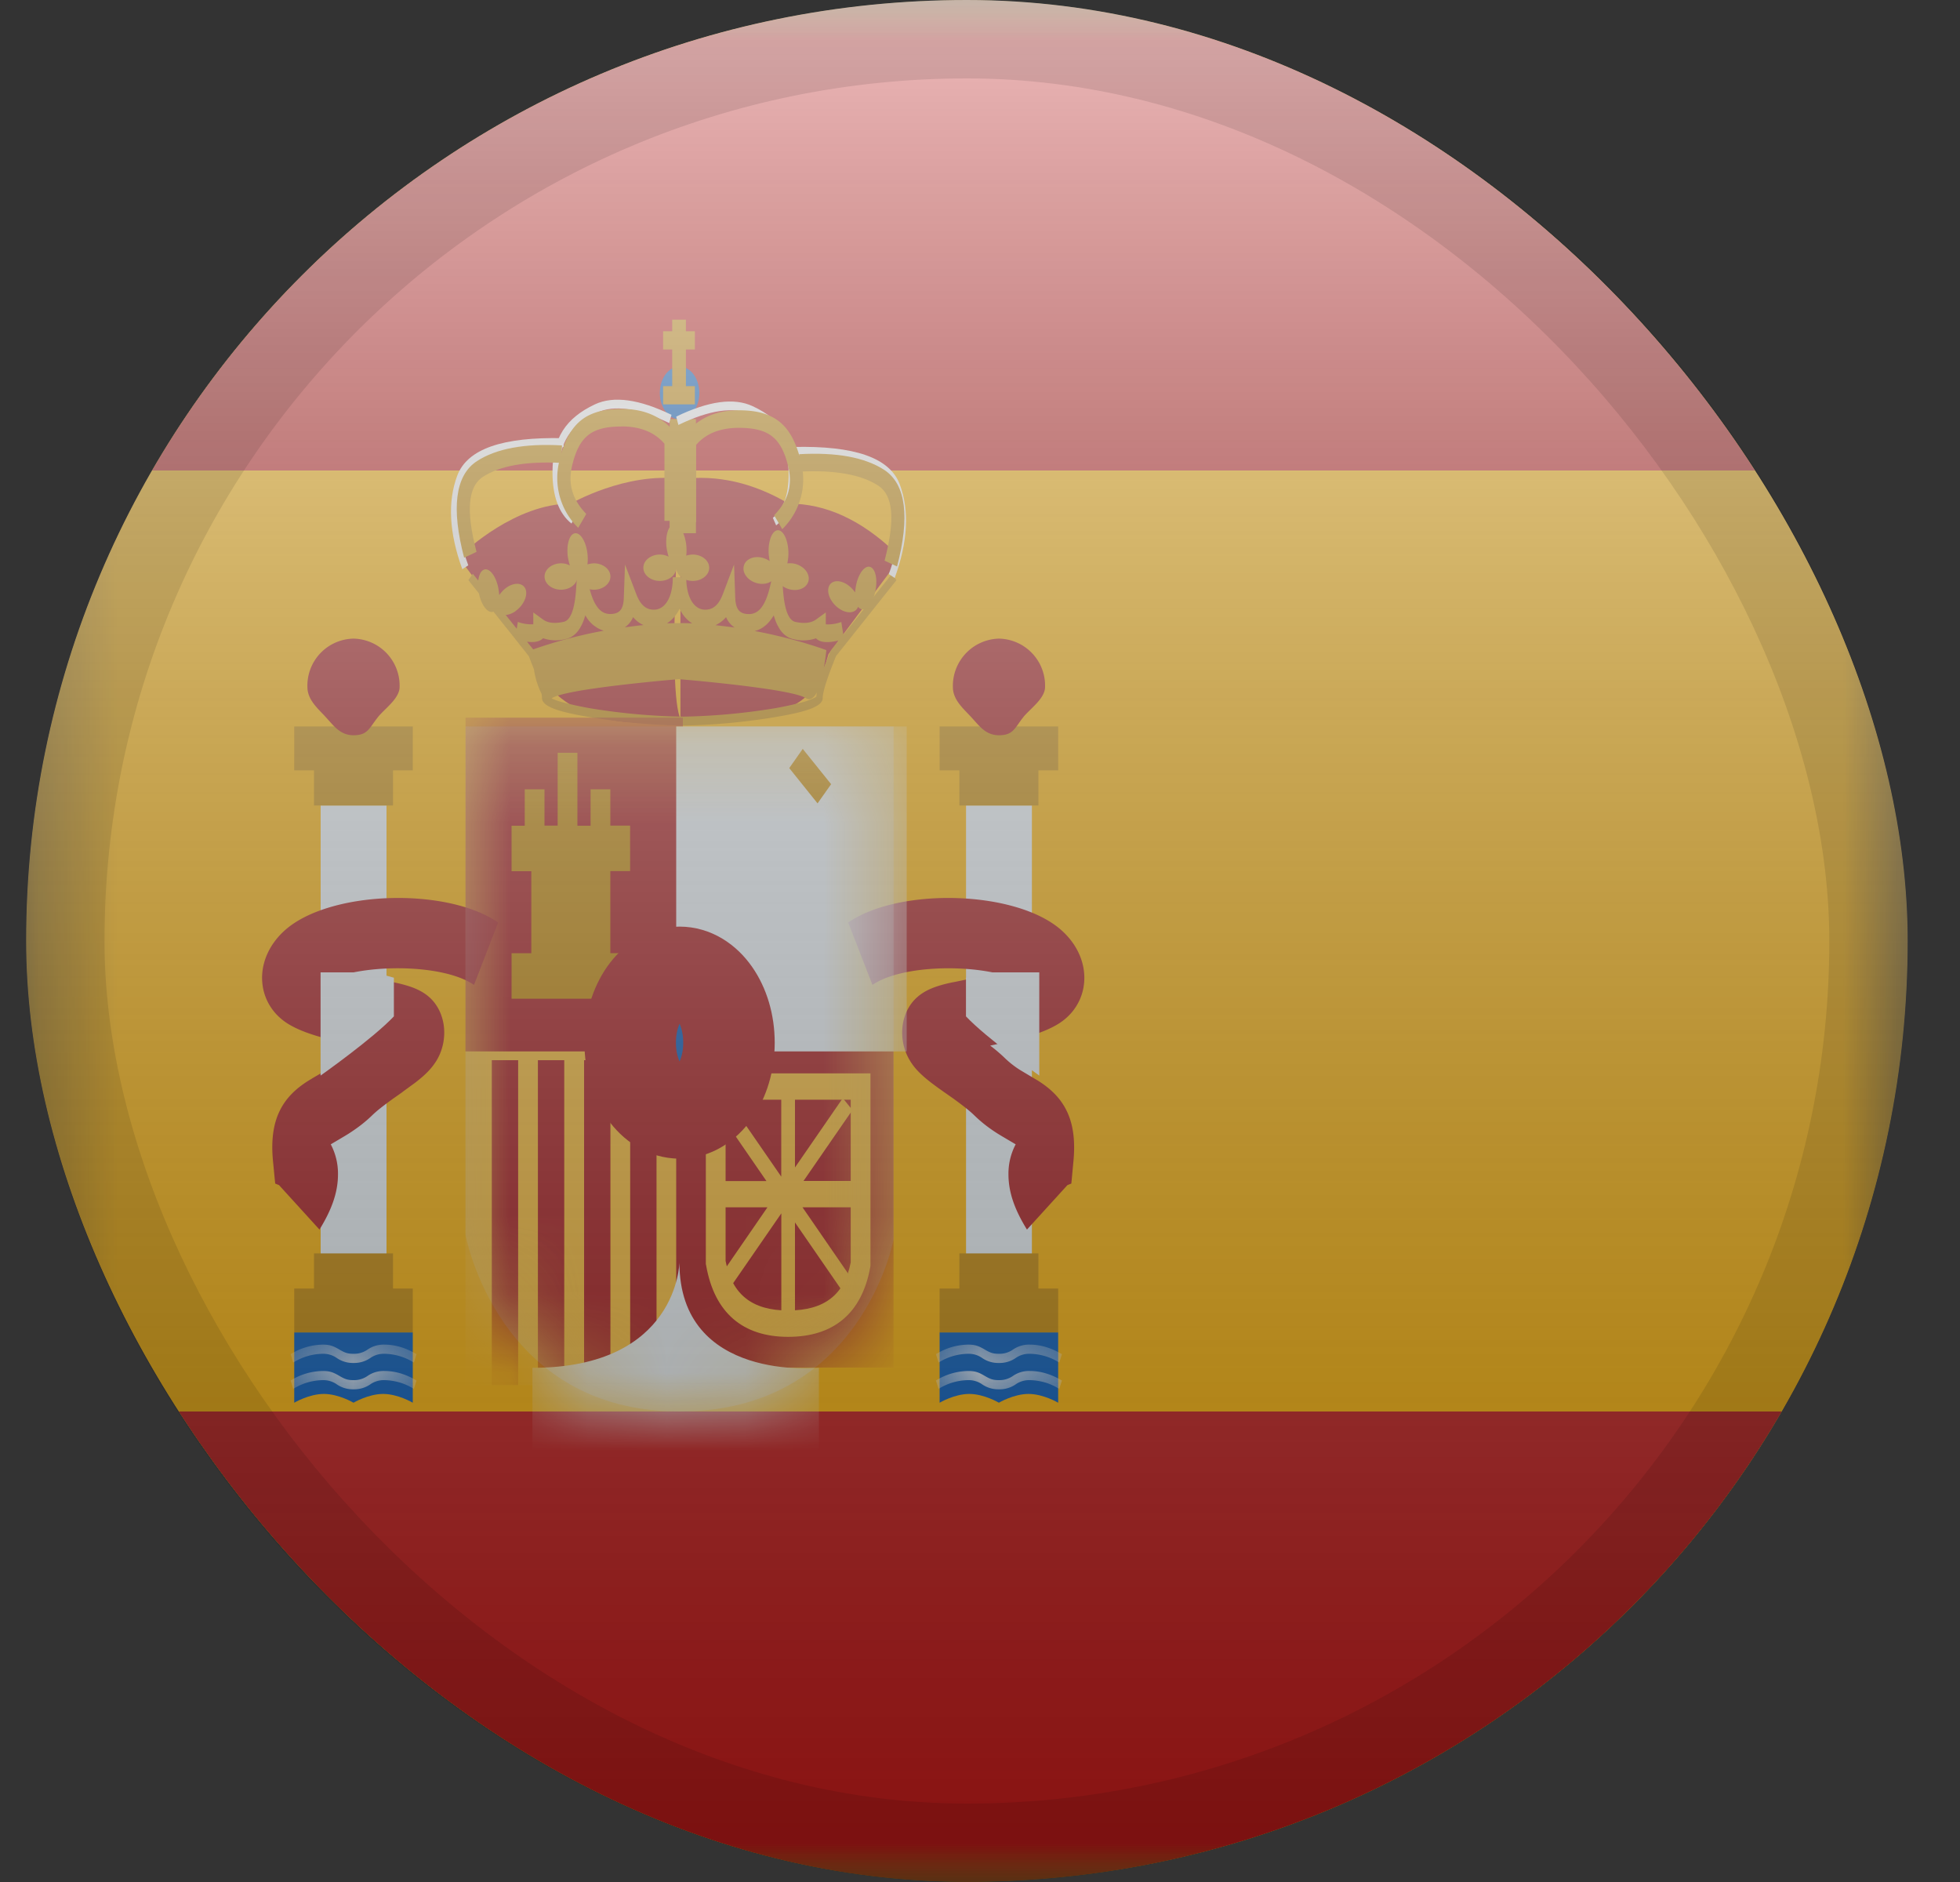 <svg xmlns="http://www.w3.org/2000/svg" width="25" height="24" fill="none" viewBox="0 0 25 24"><rect x="0" y="0" width="25" height="24" fill="#333333" stroke="none"/><g clip-path="url(#a)"><mask id="b" width="25" height="24" x="0" y="0" maskUnits="userSpaceOnUse" style="mask-type:luminance"><path fill="#fff" d="M.333 0h24v24h-24z"/></mask><g mask="url(#b)"><path fill="#FFB400" fill-rule="evenodd" d="M.333 0v24h24V0z" clip-rule="evenodd"/><mask id="c" width="25" height="24" x="0" y="0" maskUnits="userSpaceOnUse" style="mask-type:luminance"><path fill="#fff" fill-rule="evenodd" d="M.333 0v24h24V0z" clip-rule="evenodd"/></mask><g mask="url(#c)"><path fill="#C51918" fill-rule="evenodd" d="M.333 0v6h24V0zm0 18v6h24v-6z" clip-rule="evenodd"/><path fill="#F1F9FF" d="M4.09 10.272h.84v5.824h-.84z"/><path fill="#C88A02" fill-rule="evenodd" d="M5.265 9.264H3.753v.56h.252v.448h1.008v-.448h.252zm-.252 7.168h.252v.56H3.753v-.56h.252v-.448h1.008z" clip-rule="evenodd"/><path fill="#AD1619" fill-rule="evenodd" d="M4.51 9.376c.182 0 .2-.092.309-.229.083-.106.278-.238.278-.387a.6.6 0 0 0-.588-.616.6.6 0 0 0-.588.616c0 .166.135.276.236.387.107.117.186.229.352.229" clip-rule="evenodd"/><path fill="#005BBF" fill-rule="evenodd" d="M3.753 16.992h1.512v.896s-.189-.112-.378-.112-.378.112-.378.112-.189-.112-.378-.112-.378.112-.378.112z" clip-rule="evenodd"/><mask id="d" width="3" height="2" x="3" y="16" maskUnits="userSpaceOnUse" style="mask-type:luminance"><path fill="#fff" fill-rule="evenodd" d="M3.753 16.992h1.512v.896s-.189-.112-.378-.112-.378.112-.378.112-.189-.112-.378-.112-.378.112-.378.112z" clip-rule="evenodd"/></mask><g fill="#fff" mask="url(#d)"><path d="m3.74 17.712-.033-.107a.8.8 0 0 1 .41-.122c.088 0 .134.017.212.063.07.041.105.054.18.054a.3.3 0 0 0 .18-.054.36.36 0 0 1 .214-.063q.205 0 .41.122l-.034.107a.73.73 0 0 0-.376-.112.3.3 0 0 0-.18.054.36.36 0 0 1-.213.063.36.36 0 0 1-.214-.063.3.3 0 0 0-.18-.054.73.73 0 0 0-.376.112m0-.336-.033-.107a.8.8 0 0 1 .41-.122c.088 0 .134.017.212.063.07.041.105.054.18.054a.3.3 0 0 0 .18-.054.36.36 0 0 1 .214-.063q.205 0 .41.122l-.034.107a.73.73 0 0 0-.376-.112.3.3 0 0 0-.18.054.36.36 0 0 1-.213.063.36.36 0 0 1-.214-.063.3.3 0 0 0-.18-.054.73.73 0 0 0-.376.112"/></g><path fill="#F1F9FF" d="M12.322 10.272h.84v5.824h-.84z"/><path fill="#C88A02" fill-rule="evenodd" d="M13.497 9.264h-1.512v.56h.252v.448h1.008v-.448h.252zm-.252 7.168h.252v.56h-1.512v-.56h.252v-.448h1.008z" clip-rule="evenodd"/><path fill="#AD1619" fill-rule="evenodd" d="M12.742 9.376c.183 0 .201-.092.309-.229.084-.106.279-.238.279-.387a.6.6 0 0 0-.588-.616.603.603 0 0 0-.588.616c0 .166.134.276.236.387.107.117.185.229.352.229" clip-rule="evenodd"/><path fill="#005BBF" fill-rule="evenodd" d="M11.985 16.992h1.512v.896s-.189-.112-.378-.112-.378.112-.378.112-.189-.112-.378-.112-.378.112-.378.112z" clip-rule="evenodd"/><mask id="e" width="3" height="2" x="11" y="16" maskUnits="userSpaceOnUse" style="mask-type:luminance"><path fill="#fff" fill-rule="evenodd" d="M11.985 16.992h1.512v.896s-.189-.112-.378-.112-.378.112-.378.112-.189-.112-.378-.112-.378.112-.378.112z" clip-rule="evenodd"/></mask><g fill="#fff" mask="url(#e)"><path d="m11.972 17.712-.034-.107a.8.8 0 0 1 .41-.122c.089 0 .135.017.213.063.07.041.105.054.18.054a.3.3 0 0 0 .18-.054.36.36 0 0 1 .214-.063q.204 0 .41.122l-.034.107a.73.73 0 0 0-.376-.112.3.3 0 0 0-.18.054.36.36 0 0 1-.214.063.36.36 0 0 1-.213-.063.3.3 0 0 0-.18-.054.73.73 0 0 0-.377.112m.001-.336-.034-.107a.8.8 0 0 1 .41-.122c.089 0 .135.017.213.063.07.041.105.054.18.054a.3.3 0 0 0 .18-.054.36.36 0 0 1 .214-.063q.204 0 .41.122l-.034.107a.73.73 0 0 0-.376-.112.3.3 0 0 0-.18.054.36.36 0 0 1-.214.063.36.36 0 0 1-.213-.063.3.3 0 0 0-.18-.054.73.73 0 0 0-.377.112"/></g><path fill="#AD1619" fill-rule="evenodd" d="M4.075 15.68c.151-.245.236-.468.236-.704a.8.8 0 0 0-.092-.383l.01-.006c-.001 0 .166-.097.224-.134.108-.07.204-.142.296-.232.06-.058.14-.12.26-.207l.114-.08.03-.023.144-.105c.127-.098.21-.18.275-.288.152-.257.12-.605-.092-.798-.105-.095-.245-.149-.452-.192l-.042-.008-.253-.053q-.147-.03-.265-.058c.516-.114 1.254-.072 1.578.151l.308-.796c-.66-.455-2.167-.409-2.73.108-.412.379-.357.951.073 1.198.18.103.413.172.846.264a2 2 0 0 0-.189.162 1.2 1.2 0 0 1-.191.15l-.188.11v.001l-.024.014c-.35.212-.52.505-.469 1.035l.028.287.049.02zm-.433-.74v.003zm9.221.036c0 .236.085.46.236.704l.516-.567.05-.02.027-.287c.05-.53-.12-.823-.469-1.035l-.024-.014-.188-.112a1.2 1.2 0 0 1-.191-.149 2 2 0 0 0-.19-.162c.434-.092.667-.16.847-.264.43-.247.485-.82.072-1.198-.563-.517-2.069-.563-2.73-.108l.309.796c.324-.223 1.061-.265 1.578-.15q-.118.027-.265.057l-.253.053-.043.008c-.206.043-.346.098-.45.192-.214.193-.245.541-.093.798.064.109.148.19.274.288.041.031.085.064.144.105l.03.022h.001l.114.08c.12.088.2.15.26.208.092.09.187.163.295.232.059.037.226.134.225.134l.01.006a.8.8 0 0 0-.092.383" clip-rule="evenodd"/><path fill="#F1F9FF" d="m4.776 12.4.248.068v.493c-.264.281-.935.755-.935.755V12.4zm7.794 0-.249.068v.493c.264.281.935.755.935.755V12.4z"/><path fill="#AD1619" fill-rule="evenodd" d="M11.416 7.206v-.164q-.649-.62-1.357-.62-.681-.401-1.377-.312v-.003c-.698-.09-1.402.315-1.402.315-.71 0-1.357.62-1.357.62v.164l.847 1.135s.239 1.092 1.909.835v.003s1.105-.04 1.183-.075l.096-.039c.216-.084.463-.18.61-.724zM8.679 6.161c-.024.377-.162 2.654 0 3.007z" clip-rule="evenodd"/><path fill="#C88A02" fill-rule="evenodd" d="M6.57 8.15v-.004l-.596-.748.057-.081.56.701.014-.087a.5.5 0 0 0 .197.03V7.81l.124.09q.091.067.263.03c.085-.018.142-.149.16-.427l.038-.563.126.54c.058.243.145.35.269.35.12 0 .17-.058.175-.208l.015-.423.144.378c.052.136.123.198.224.198.145 0 .242-.161.242-.414h.171c0 .253.097.414.242.414.102 0 .173-.062.225-.198l.143-.378.015.423c.006.15.055.209.176.209.124 0 .21-.108.268-.352l.126-.54.038.564c.018.278.075.41.16.428q.172.036.263-.031l.124-.09v.152a.5.5 0 0 0 .198-.03l.026.163.62-.777.057.081-.77.967c-.113.276-.17.458-.17.534 0 .115-.225.184-.665.254a8 8 0 0 1-1.083.098h-.084a8 8 0 0 1-1.084-.098c-.44-.07-.665-.139-.665-.254a.3.3 0 0 0-.006-.054 1 1 0 0 1-.096-.31l-.067-.17-.17-.214zm4.128.018c-.137.032-.237.029-.29-.028a.5.5 0 0 1-.289.01c-.118-.025-.2-.13-.25-.303q-.097.165-.243.2c.537.1.914.244.914.244s-.01.106-.032.23q.036-.097.085-.217l.008-.014zm-1.326-.164a.3.3 0 0 1-.111-.134.4.4 0 0 1-.136.103q.127.013.247.03m-.544-.053a.45.45 0 0 1-.16-.188.45.45 0 0 1-.16.187l.116-.003h.068q.069 0 .136.004M6.8 8.28l-.078-.097q.142.02.205-.044a.5.5 0 0 0 .29.01c.117-.025.2-.13.249-.303a.4.4 0 0 0 .235.197 6 6 0 0 0-.9.238m1.407-.31A6 6 0 0 0 7.97 8a.3.3 0 0 0 .105-.13q.06.07.133.101m2.067.93c.058.037.106 0 .143-.07l-.006.053-.022.015a1 1 0 0 1-.125.048 4 4 0 0 1-.445.095 8 8 0 0 1-1.115.097 8 8 0 0 1-1.116-.097 4 4 0 0 1-.444-.095 1 1 0 0 1-.11-.04l.009-.006c.183-.114 1.397-.222 1.615-.24.219.018 1.432.126 1.616.24m.231-.02-.001.001z" clip-rule="evenodd"/><path fill="#005BBF" fill-rule="evenodd" d="M8.668 5.347c.14 0 .252-.15.252-.336 0-.185-.113-.336-.252-.336-.14 0-.252.15-.252.336s.113.336.252.336" clip-rule="evenodd"/><path fill="#C88A02" fill-rule="evenodd" d="M8.504 6.997a1 1 0 0 0 .024.102.25.25 0 0 0-.112-.027c-.116 0-.21.076-.21.168s.094.168.21.168.21-.075.21-.168c0 .093.094.168.21.168s.21-.075.21-.168c0-.092-.094-.168-.21-.168a.3.3 0 0 0-.083.014.6.6 0 0 0-.002-.153c-.022-.152-.095-.26-.164-.243-.068.018-.105.155-.083.307m.122.243v-.005zm-1.358-.03a1 1 0 0 1-.024-.101c-.022-.152.015-.29.083-.307.069-.018.142.09.164.243a.6.6 0 0 1 .002.153.3.3 0 0 1 .083-.014c.116 0 .21.076.21.168s-.094.168-.21.168-.21-.075-.21-.168v-.005.005c0 .093-.094.168-.21.168s-.21-.075-.21-.168c0-.092.094-.168.21-.168q.063 0 .112.027m2.631.103c-.01.092-.11.149-.225.127s-.2-.113-.19-.205c.009-.092.11-.149.225-.127a.3.3 0 0 1 .108.046 1 1 0 0 1-.013-.105c-.006-.154.045-.283.115-.288s.13.116.137.27a.6.6 0 0 1-.014.153.3.3 0 0 1 .083.002c.114.021.2.113.19.205s-.11.149-.226.127c-.114-.021-.2-.113-.19-.205m0 0v-.005zm.8.444c.102.073.212.065.245-.017l.001-.004q.015.021.036.03c.066.027.148-.07.182-.219.034-.148.007-.29-.06-.317-.066-.027-.147.071-.181.219a1 1 0 0 0-.015.105.4.4 0 0 0-.09-.093c-.102-.073-.212-.065-.244.016-.033.082.024.208.126.28m-4.122.035c-.102.072-.212.065-.244-.017L6.33 7.77a.1.1 0 0 1-.036.03c-.066.027-.148-.07-.182-.218s-.007-.29.06-.317c.066-.027.147.07.181.218a1 1 0 0 1 .015.106.4.4 0 0 1 .09-.094c.102-.073.212-.065.245.017.032.082-.024.207-.127.28m1.998-3.715h.175v.147h.114v.233h-.114v.467h.114v.233h-.405v-.233h.116v-.467h-.116v-.233h.116z" clip-rule="evenodd"/><path fill="#C88A02" d="M8.542 5.344h.335V6.8h-.336z"/><path fill="#fff" d="m7.19 5.588-.002.112c-.745-.018-1.172.127-1.28.416q-.17.447.065 1.093l-.076.05q-.252-.693-.065-1.193c.129-.343.58-.496 1.357-.478"/><path fill="#fff" d="m7.333 6.581-.043.096c-.162-.129-.243-.35-.243-.653 0-.437.169-.692.542-.868q.357-.166.976.134l-.029.105q-.594-.286-.92-.133c-.342.16-.485.378-.485.762q0 .398.202.557"/><path fill="#C88A02" d="m6.079 7.037-.159.075c-.164-.625-.117-1.049.164-1.232q.37-.24 1.084-.2l-.006.223q-.677-.035-1.004.179c-.185.12-.219.425-.08.955"/><path fill="#C88A02" d="M7.93 5.439c-.383 0-.541.124-.631.493-.058.234-.002.435.179.622l-.103.177a.89.89 0 0 1-.236-.869c.115-.47.34-.647.792-.647q.445-.001.687.314l.025.033v1.08h-.168v-.984q-.188-.219-.544-.22"/><path fill="#fff" d="m10.12 5.7.002.112c.745-.018 1.172.127 1.28.416q.17.448-.065 1.093l.075.05q.252-.693.065-1.193c-.128-.343-.58-.496-1.357-.478"/><path fill="#fff" d="M9.858 6.604 9.9 6.7c.162-.129.243-.35.243-.653 0-.436-.169-.692-.542-.867q-.357-.167-.976.133l.028.106q.596-.287.92-.134c.343.16.486.379.486.762 0 .267-.067.45-.202.557"/><path fill="#C88A02" d="m11.283 7.15.159.074c.164-.625.117-1.049-.164-1.232q-.371-.24-1.085-.2l.007.223q.676-.035 1.004.179c.185.12.219.425.079.955"/><path fill="#C88A02" d="M9.422 5.456c.384 0 .542.125.632.493.057.235.002.435-.18.622l.104.177a.89.89 0 0 0 .236-.868c-.115-.47-.34-.648-.792-.648q-.446 0-.687.315l-.025.033v1.08h.168v-.985q.186-.218.544-.219"/><path fill="#E1E5E8" fill-rule="evenodd" d="M5.938 9.264h5.46v6.54S10.992 18 8.668 18c-2.325 0-2.73-2.253-2.73-2.253z" clip-rule="evenodd" opacity="0.3"/><mask id="f" width="7" height="9" x="5" y="9" maskUnits="userSpaceOnUse" style="mask-type:luminance"><path fill="#fff" fill-rule="evenodd" d="M5.938 9.264h5.46v6.54S10.992 18 8.668 18c-2.325 0-2.73-2.253-2.73-2.253z" clip-rule="evenodd"/></mask><g mask="url(#f)"><path fill="#FFC034" d="M5.938 13.296H8.71v4.368H5.937z"/><path fill="#AD1619" d="M6.273 13.52h.336v4.144h-.336zm1.177 0h.336v4.144H7.45zm-.589 0h.336v4.144h-.336zm1.177 0h.336v4.144h-.336zm-2.1-4.368H8.71v4.256H5.937z"/><path fill="#AD1619" d="M8.625 13.184h2.772v4.256H8.625z"/><path fill="#F1F9FF" d="M8.625 9.264h2.94v4.144h-2.94z"/><path fill="#C88A02" fill-rule="evenodd" d="M7.113 9.6h.252v.93h.168v-.465h.252v.464h.252v.58h-.252v1.046h.252v.581H6.525v-.58h.252V11.11h-.252v-.58h.168v-.465h.252v.464h.168z" clip-rule="evenodd"/><path fill="#C88A02" d="m10.067 9.795.172-.245.362.45-.173.245z"/><path fill="#FFC034" fill-rule="evenodd" d="M11.103 16.14v-2.452h-2.1v2.432l.004.018c.106.604.468.91 1.046.91s.94-.298 1.047-.888zm-1.05.572c-.464 0-.717-.208-.798-.632v-2.056h1.596v2.075c-.08.41-.333.613-.798.613" clip-rule="evenodd"/><path fill="#FFC034" fill-rule="evenodd" d="M10.14 13.893h-.175v1.112l-.69-1-.123.15.624.906H9.21v.335h.579l-.637.925.124.152.69-1v1.299h.174v-1.183l.61.884.123-.152-.637-.925h.711v-.336h-.698l.624-.904-.123-.152-.61.884z" clip-rule="evenodd"/><path fill="#F1F9FF" fill-rule="evenodd" d="M10.445 17.443s-1.779.186-1.779-1.344c0 0-.017 1.344-1.875 1.344v1.207h3.654z" clip-rule="evenodd"/><path fill="#005BBF" fill-rule="evenodd" stroke="#AD1619" stroke-width="1.167" d="M8.668 14.192c.348 0 .63-.401.63-.896s-.282-.896-.63-.896-.63.401-.63.896.282.896.63.896Z" clip-rule="evenodd"/></g></g></g></g><rect width="24" height="24" x="0.333" fill="url(#g)" rx="12" style="mix-blend-mode:overlay"/><rect width="23" height="23" x="0.833" y="0.5" stroke="#000" stroke-opacity="0.1" rx="11.5"/><defs><linearGradient id="g" x1="12.334" x2="12.334" y1="0" y2="24" gradientUnits="userSpaceOnUse"><stop stop-color="#fff" stop-opacity="0.7"/><stop offset="1" stop-opacity="0.3"/></linearGradient><clipPath id="a"><rect width="24" height="24" x="0.333" fill="#fff" rx="12"/></clipPath></defs></svg>